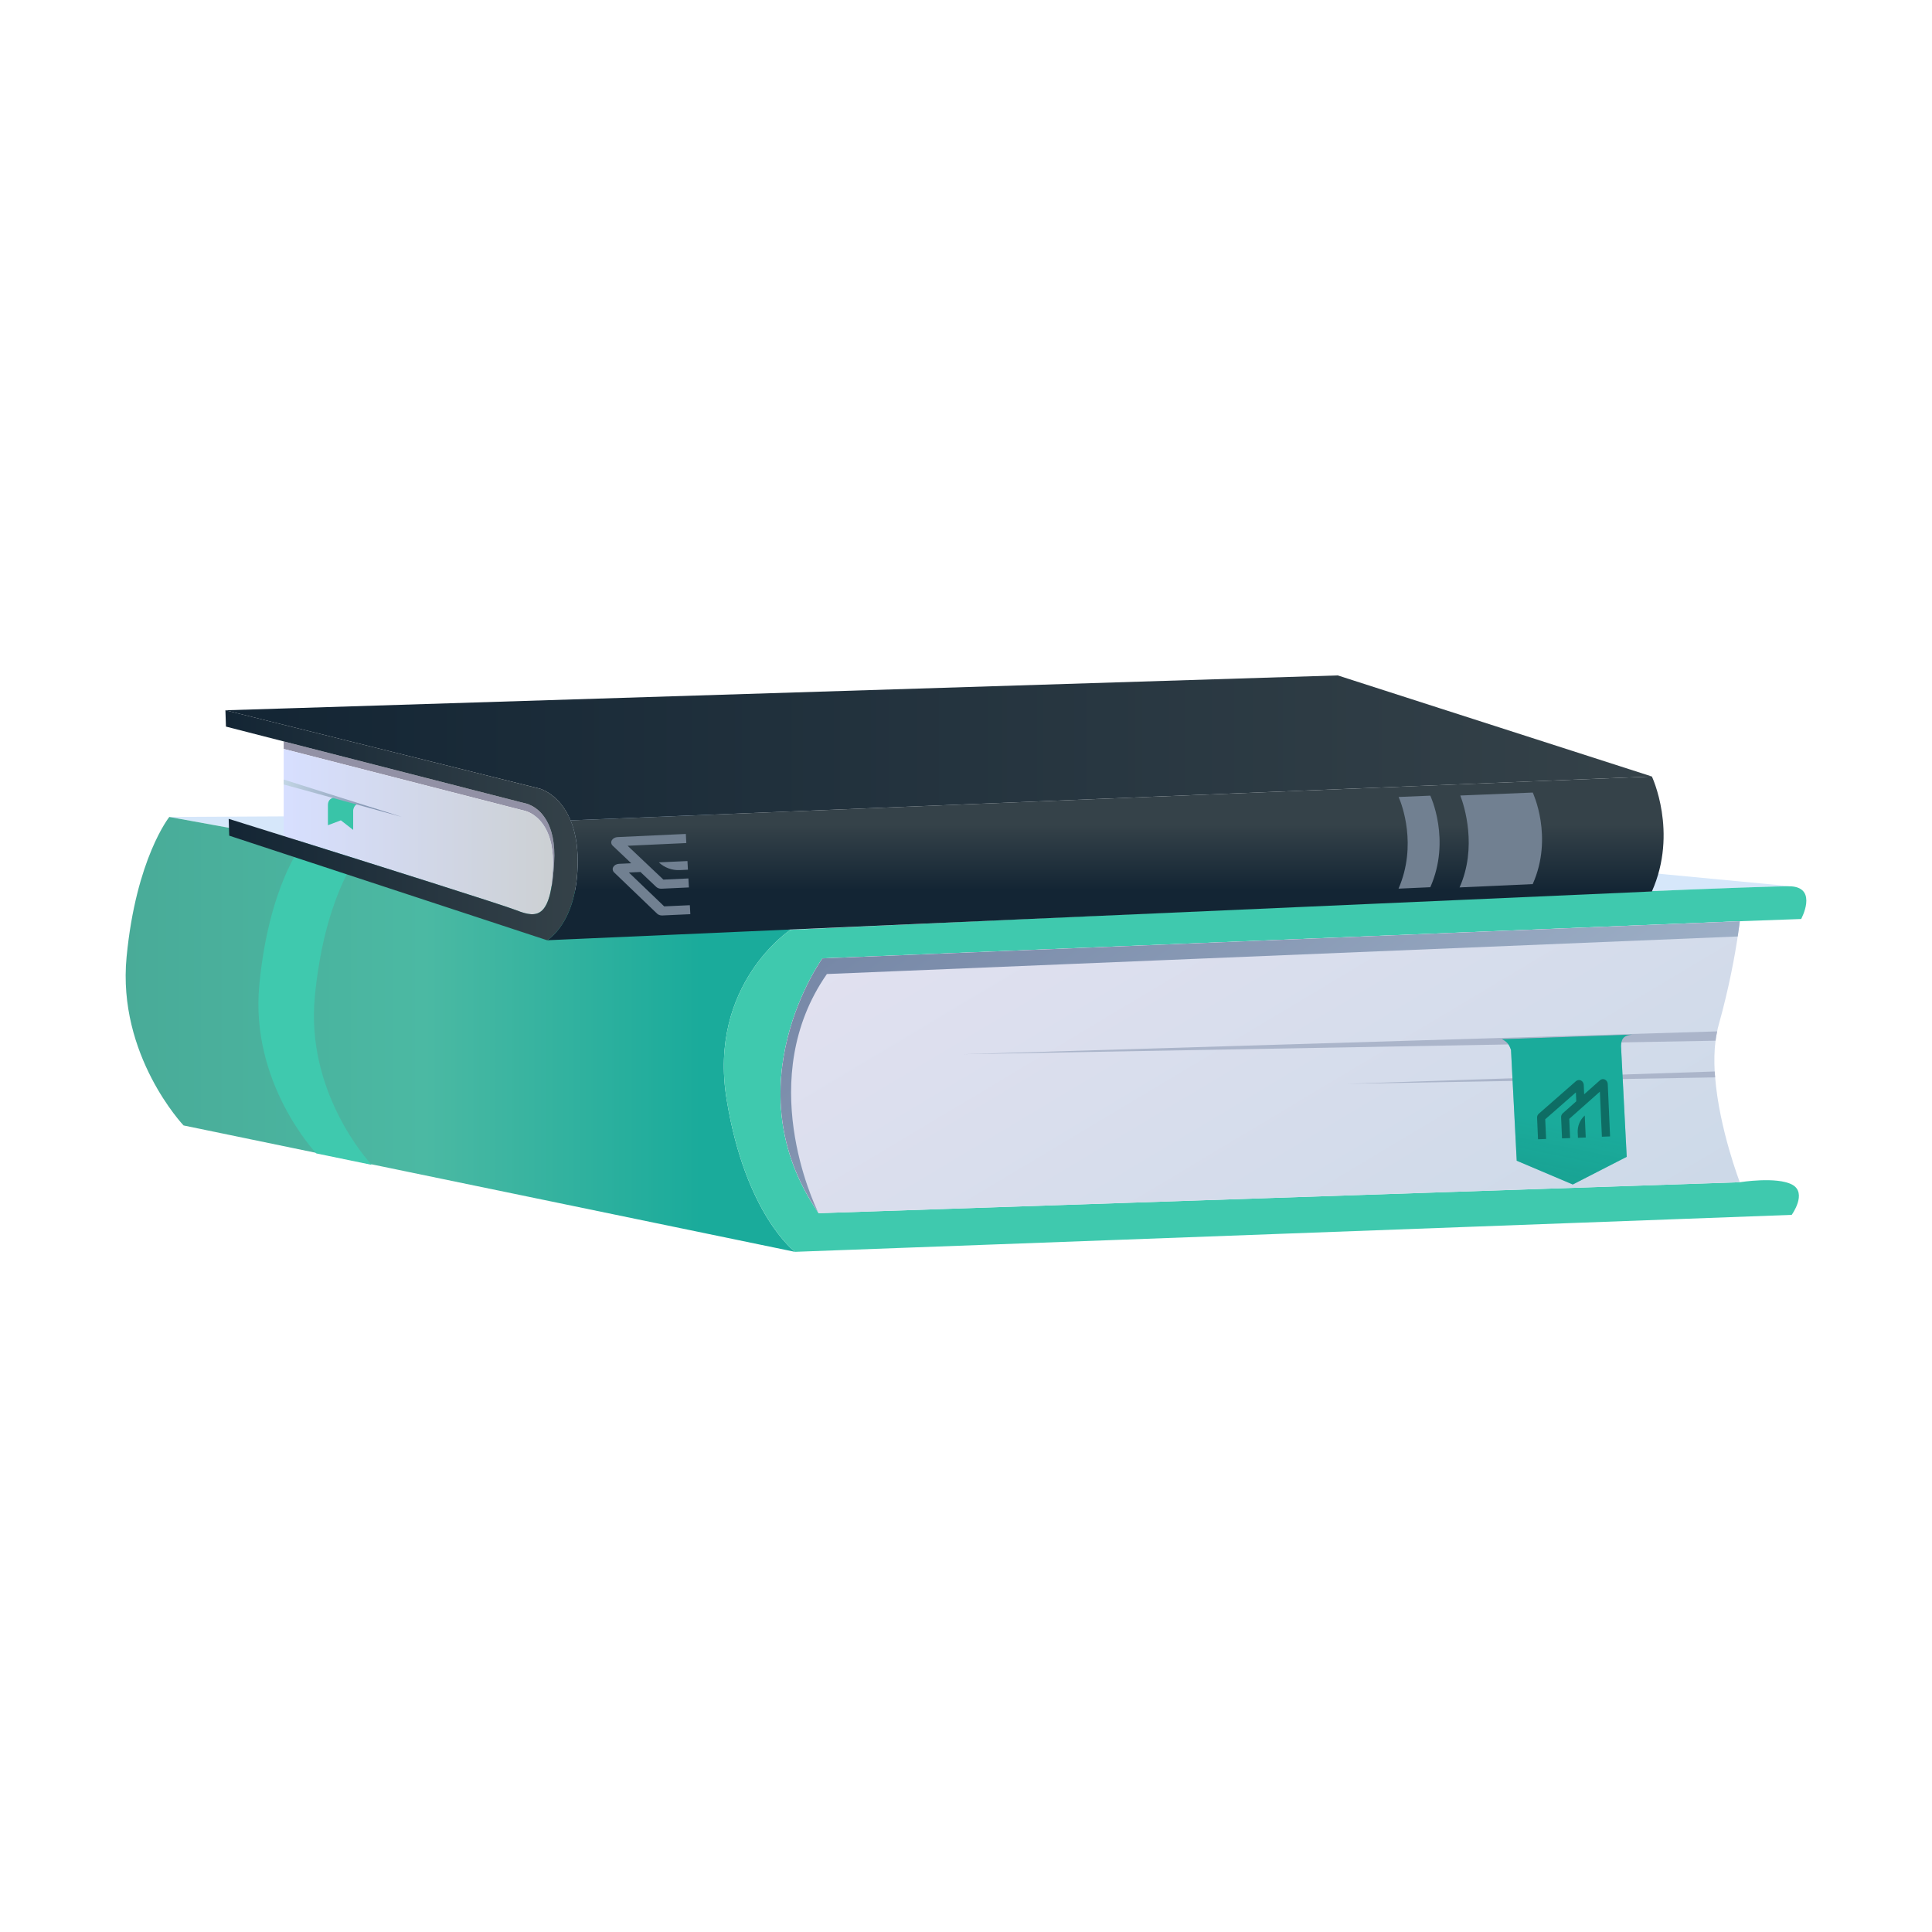 <svg width="123" height="123" viewBox="0 0 123 123" fill="none" xmlns="http://www.w3.org/2000/svg">
<rect width="123" height="123" fill="white"/>
<path d="M114.066 56.429C112.412 56.29 50.318 59.197 50.318 59.197L10.779 52.01L64.593 51.736L114.066 56.429Z" fill="#D6E7FA"/>
<path d="M50.617 79.699L11.686 71.651C11.686 71.651 7.456 67.194 8.059 60.926C8.66 54.657 10.779 52.011 10.779 52.011L50.32 59.198C50.32 59.198 45.059 62.66 46.263 70.006C47.46 77.346 50.617 79.699 50.617 79.699Z" fill="url(#paint0_linear_362_25706)"/>
<path d="M22.76 54.53C22.76 54.53 20.646 57.178 20.044 63.444C19.457 69.536 23.43 73.91 23.664 74.159L20.135 73.431C20.135 73.431 15.907 68.974 16.509 62.702C17.11 56.435 19.224 53.787 19.224 53.787" fill="#3FC9AE"/>
<path d="M52.362 61.014C52.362 61.014 46.519 69.126 52.119 77.236L110.766 75.266C110.766 75.266 113.106 74.89 114.097 75.419C115.08 75.948 114.068 77.344 114.068 77.344L50.618 79.697C50.618 79.697 47.461 77.344 46.263 70.005C45.059 62.66 50.32 59.197 50.32 59.197C50.32 59.197 112.414 56.289 114.068 56.43C115.723 56.57 114.67 58.508 114.67 58.508L110.765 58.648L52.362 61.014Z" fill="#3FC9AE"/>
<path d="M109.194 68.591C109.456 71.874 110.765 75.267 110.765 75.267L52.117 77.237C52.117 77.237 52.111 77.224 52.096 77.199C46.537 69.1 52.359 61.015 52.359 61.015L110.763 58.649C110.763 58.649 110.729 58.999 110.631 59.619C110.458 60.78 110.091 62.858 109.407 65.294C109.373 65.416 109.344 65.536 109.323 65.664C109.275 65.855 109.239 66.054 109.219 66.258C109.136 66.882 109.13 67.545 109.164 68.216C109.173 68.342 109.18 68.471 109.194 68.591Z" fill="url(#paint1_linear_362_25706)"/>
<path d="M35.277 54.912C35.229 55.71 35.152 56.328 35.048 56.806C35.111 56.411 35.159 55.933 35.193 55.371C35.27 54.102 35.034 53.254 34.708 52.693C34.14 51.705 33.289 51.59 33.289 51.59L18.061 47.68V47.202L33.373 51.13C33.373 51.13 34.224 51.245 34.791 52.233C35.118 52.795 35.353 53.643 35.277 54.912Z" fill="#9291A5"/>
<path d="M35.193 55.37C35.159 55.931 35.109 56.409 35.048 56.806C35.048 56.812 35.048 56.819 35.041 56.825C34.674 58.42 33.947 58.38 32.875 57.954C32.03 57.622 24.174 55.143 18.061 53.229V47.682L33.29 51.592C33.29 51.592 34.142 51.707 34.709 52.695C35.034 53.253 35.27 54.101 35.193 55.37Z" fill="url(#paint2_linear_362_25706)"/>
<path d="M105.166 56.756L34.827 59.861C34.827 59.861 36.78 58.784 36.78 54.817C36.78 53.721 36.592 52.872 36.323 52.228L105.166 49.435C105.166 49.435 106.848 52.98 105.166 56.756Z" fill="url(#paint3_linear_362_25706)"/>
<path d="M97.58 56.286L92.922 56.497C92.922 56.497 92.754 56.651 92.922 56.497C94.06 53.948 93.231 51.319 92.969 50.646L97.582 50.458C97.58 50.459 98.917 53.279 97.58 56.286Z" fill="#718091"/>
<path d="M91.06 56.484L89.037 56.575C90.233 53.809 89.256 51.224 89.044 50.739L91.06 50.655C91.06 50.655 92.391 53.476 91.06 56.484Z" fill="#718091"/>
<path d="M105.166 49.435L36.323 52.228C35.63 50.551 34.377 50.212 34.377 50.212L14.351 45.219L18.061 45.104L85.166 43L105.166 49.435Z" fill="url(#paint4_linear_362_25706)"/>
<path fill-rule="evenodd" clip-rule="evenodd" d="M39.319 53.293L43.663 53.092L43.694 53.673L39.957 53.845L42.235 56L43.827 55.926L43.858 56.498L42.114 56.579C42.048 56.582 41.983 56.572 41.923 56.551C41.864 56.53 41.811 56.498 41.771 56.458L40.774 55.514L40.036 55.548L42.286 57.704L43.919 57.629L43.95 58.201L42.167 58.283C42.102 58.286 42.038 58.276 41.979 58.255C41.92 58.234 41.868 58.202 41.828 58.162L39.104 55.548C39.054 55.501 39.021 55.443 39.011 55.382C38.999 55.32 39.01 55.257 39.042 55.199C39.073 55.142 39.124 55.092 39.188 55.056C39.253 55.02 39.328 54.999 39.406 54.995L40.188 54.959L39.013 53.846C38.962 53.799 38.929 53.741 38.918 53.679C38.907 53.618 38.918 53.555 38.95 53.497C38.982 53.44 39.033 53.39 39.099 53.354C39.164 53.318 39.24 53.297 39.319 53.293ZM43.767 54.818L41.943 54.902C42.303 55.239 42.784 55.417 43.275 55.394L43.797 55.37L43.767 54.818Z" fill="#718091"/>
<path d="M36.779 54.815C36.779 58.781 34.827 59.859 34.827 59.859L18.061 54.343L14.593 53.202L14.559 52.13C15.598 52.456 16.788 52.832 18.062 53.227C24.175 55.14 32.032 57.62 32.876 57.952C34.274 58.506 35.077 58.411 35.278 54.91C35.355 53.641 35.119 52.793 34.793 52.232C34.225 51.244 33.374 51.129 33.374 51.129L18.061 47.201L14.385 46.258L14.351 45.218L34.377 50.212C34.377 50.212 36.779 50.856 36.779 54.815Z" fill="url(#paint5_linear_362_25706)"/>
<path d="M61.264 67.117L109.222 66.256C109.244 66.052 109.278 65.855 109.326 65.662L61.264 67.117Z" fill="#ABB5CA"/>
<path d="M85.763 68.999L109.196 68.591C109.181 68.469 109.174 68.343 109.167 68.215L85.763 68.999Z" fill="#ABB5CA"/>
<path d="M110.764 58.651C110.764 58.651 110.73 59.001 110.632 59.62L52.644 62.011C48.033 68.624 51.792 76.576 52.097 77.201C46.538 69.102 52.36 61.016 52.36 61.016L110.764 58.651Z" fill="url(#paint6_linear_362_25706)"/>
<path d="M21.329 50.761C21.329 50.761 20.877 50.78 20.877 51.257C20.877 51.734 20.877 52.538 20.877 52.538L21.701 52.226L22.485 52.836V51.587C22.485 51.587 22.525 51.219 22.805 51.183L21.329 50.761Z" fill="#39C4A8"/>
<path d="M25.564 52.002L18.061 49.943V49.63L25.564 52.002Z" fill="url(#paint7_linear_362_25706)"/>
<path d="M100.13 75.41L96.561 73.897L96.198 66.843C96.064 66.46 95.936 66.316 95.63 66.163L103.904 65.87C103.316 65.907 103.215 66.198 103.201 66.595L103.564 73.649L100.13 75.41Z" fill="#1AAB9B"/>
<path d="M100.13 75.41L96.561 73.897L96.198 66.843C96.064 66.46 95.936 66.316 95.63 66.163L103.904 65.87C103.316 65.907 103.215 66.198 103.201 66.595L103.564 73.649L100.13 75.41Z" fill="url(#paint8_linear_362_25706)" fill-opacity="0.4"/>
<path fill-rule="evenodd" clip-rule="evenodd" d="M100.855 69.668L100.829 69.067C100.826 69.007 100.807 68.949 100.775 68.9C100.744 68.85 100.699 68.811 100.648 68.786C100.597 68.762 100.54 68.753 100.485 68.761C100.429 68.769 100.377 68.793 100.334 68.831L97.969 70.903C97.932 70.934 97.903 70.973 97.884 71.018C97.865 71.064 97.856 71.113 97.858 71.163L97.918 72.532L98.432 72.512L98.376 71.258L100.328 69.547L100.353 70.114L99.498 70.873C99.461 70.903 99.432 70.943 99.413 70.989C99.394 71.034 99.385 71.085 99.387 71.135L99.446 72.474L99.96 72.455L99.906 71.232L101.856 69.5L101.984 72.369L102.505 72.35L102.357 69.014C102.354 68.953 102.335 68.894 102.303 68.844C102.271 68.794 102.227 68.754 102.176 68.729C102.124 68.704 102.068 68.695 102.012 68.703C101.957 68.711 101.905 68.736 101.862 68.775L100.855 69.668ZM100.956 72.419L100.893 71.019C100.591 71.29 100.426 71.683 100.444 72.09L100.46 72.438L100.956 72.419Z" fill="#0E6D64"/>
<defs>
<linearGradient id="paint0_linear_362_25706" x1="8" y1="65.855" x2="50.617" y2="65.855" gradientUnits="userSpaceOnUse">
<stop stop-color="#49AB98"/>
<stop offset="0.448" stop-color="#4BB9A3"/>
<stop offset="0.859" stop-color="#1AAB9B"/>
</linearGradient>
<linearGradient id="paint1_linear_362_25706" x1="106.504" y1="103.493" x2="70.163" y2="42.744" gradientUnits="userSpaceOnUse">
<stop offset="0.001" stop-color="#C2D5E4"/>
<stop offset="1" stop-color="#E4E2F1"/>
</linearGradient>
<linearGradient id="paint2_linear_362_25706" x1="18.06" y1="52.943" x2="35.208" y2="52.943" gradientUnits="userSpaceOnUse">
<stop stop-color="#D7DFFF"/>
<stop offset="1" stop-color="#CCD0D3"/>
</linearGradient>
<linearGradient id="paint3_linear_362_25706" x1="70.37" y1="56.712" x2="70.37" y2="52.498" gradientUnits="userSpaceOnUse">
<stop stop-color="#132534"/>
<stop offset="1" stop-color="#354249"/>
</linearGradient>
<linearGradient id="paint4_linear_362_25706" x1="14.351" y1="47.614" x2="105.165" y2="47.614" gradientUnits="userSpaceOnUse">
<stop stop-color="#132534"/>
<stop offset="1" stop-color="#354249"/>
</linearGradient>
<linearGradient id="paint5_linear_362_25706" x1="14.351" y1="52.539" x2="36.779" y2="52.539" gradientUnits="userSpaceOnUse">
<stop stop-color="#132534"/>
<stop offset="1" stop-color="#354249"/>
</linearGradient>
<linearGradient id="paint6_linear_362_25706" x1="107.655" y1="98.983" x2="68.584" y2="44.45" gradientUnits="userSpaceOnUse">
<stop offset="0.001" stop-color="#C2D5E4"/>
<stop offset="0.312" stop-color="#A8BACF"/>
<stop offset="1" stop-color="#7283A3"/>
</linearGradient>
<linearGradient id="paint7_linear_362_25706" x1="18.061" y1="50.816" x2="25.564" y2="50.816" gradientUnits="userSpaceOnUse">
<stop offset="0.001" stop-color="#C2D5E4"/>
<stop offset="0.312" stop-color="#A8BACF"/>
<stop offset="1" stop-color="#7283A3"/>
</linearGradient>
<linearGradient id="paint8_linear_362_25706" x1="101.671" y1="71.972" x2="96.16" y2="98.945" gradientUnits="userSpaceOnUse">
<stop stop-color="#1AAB9B"/>
<stop offset="1" stop-opacity="0.28"/>
</linearGradient>
</defs>
</svg>

